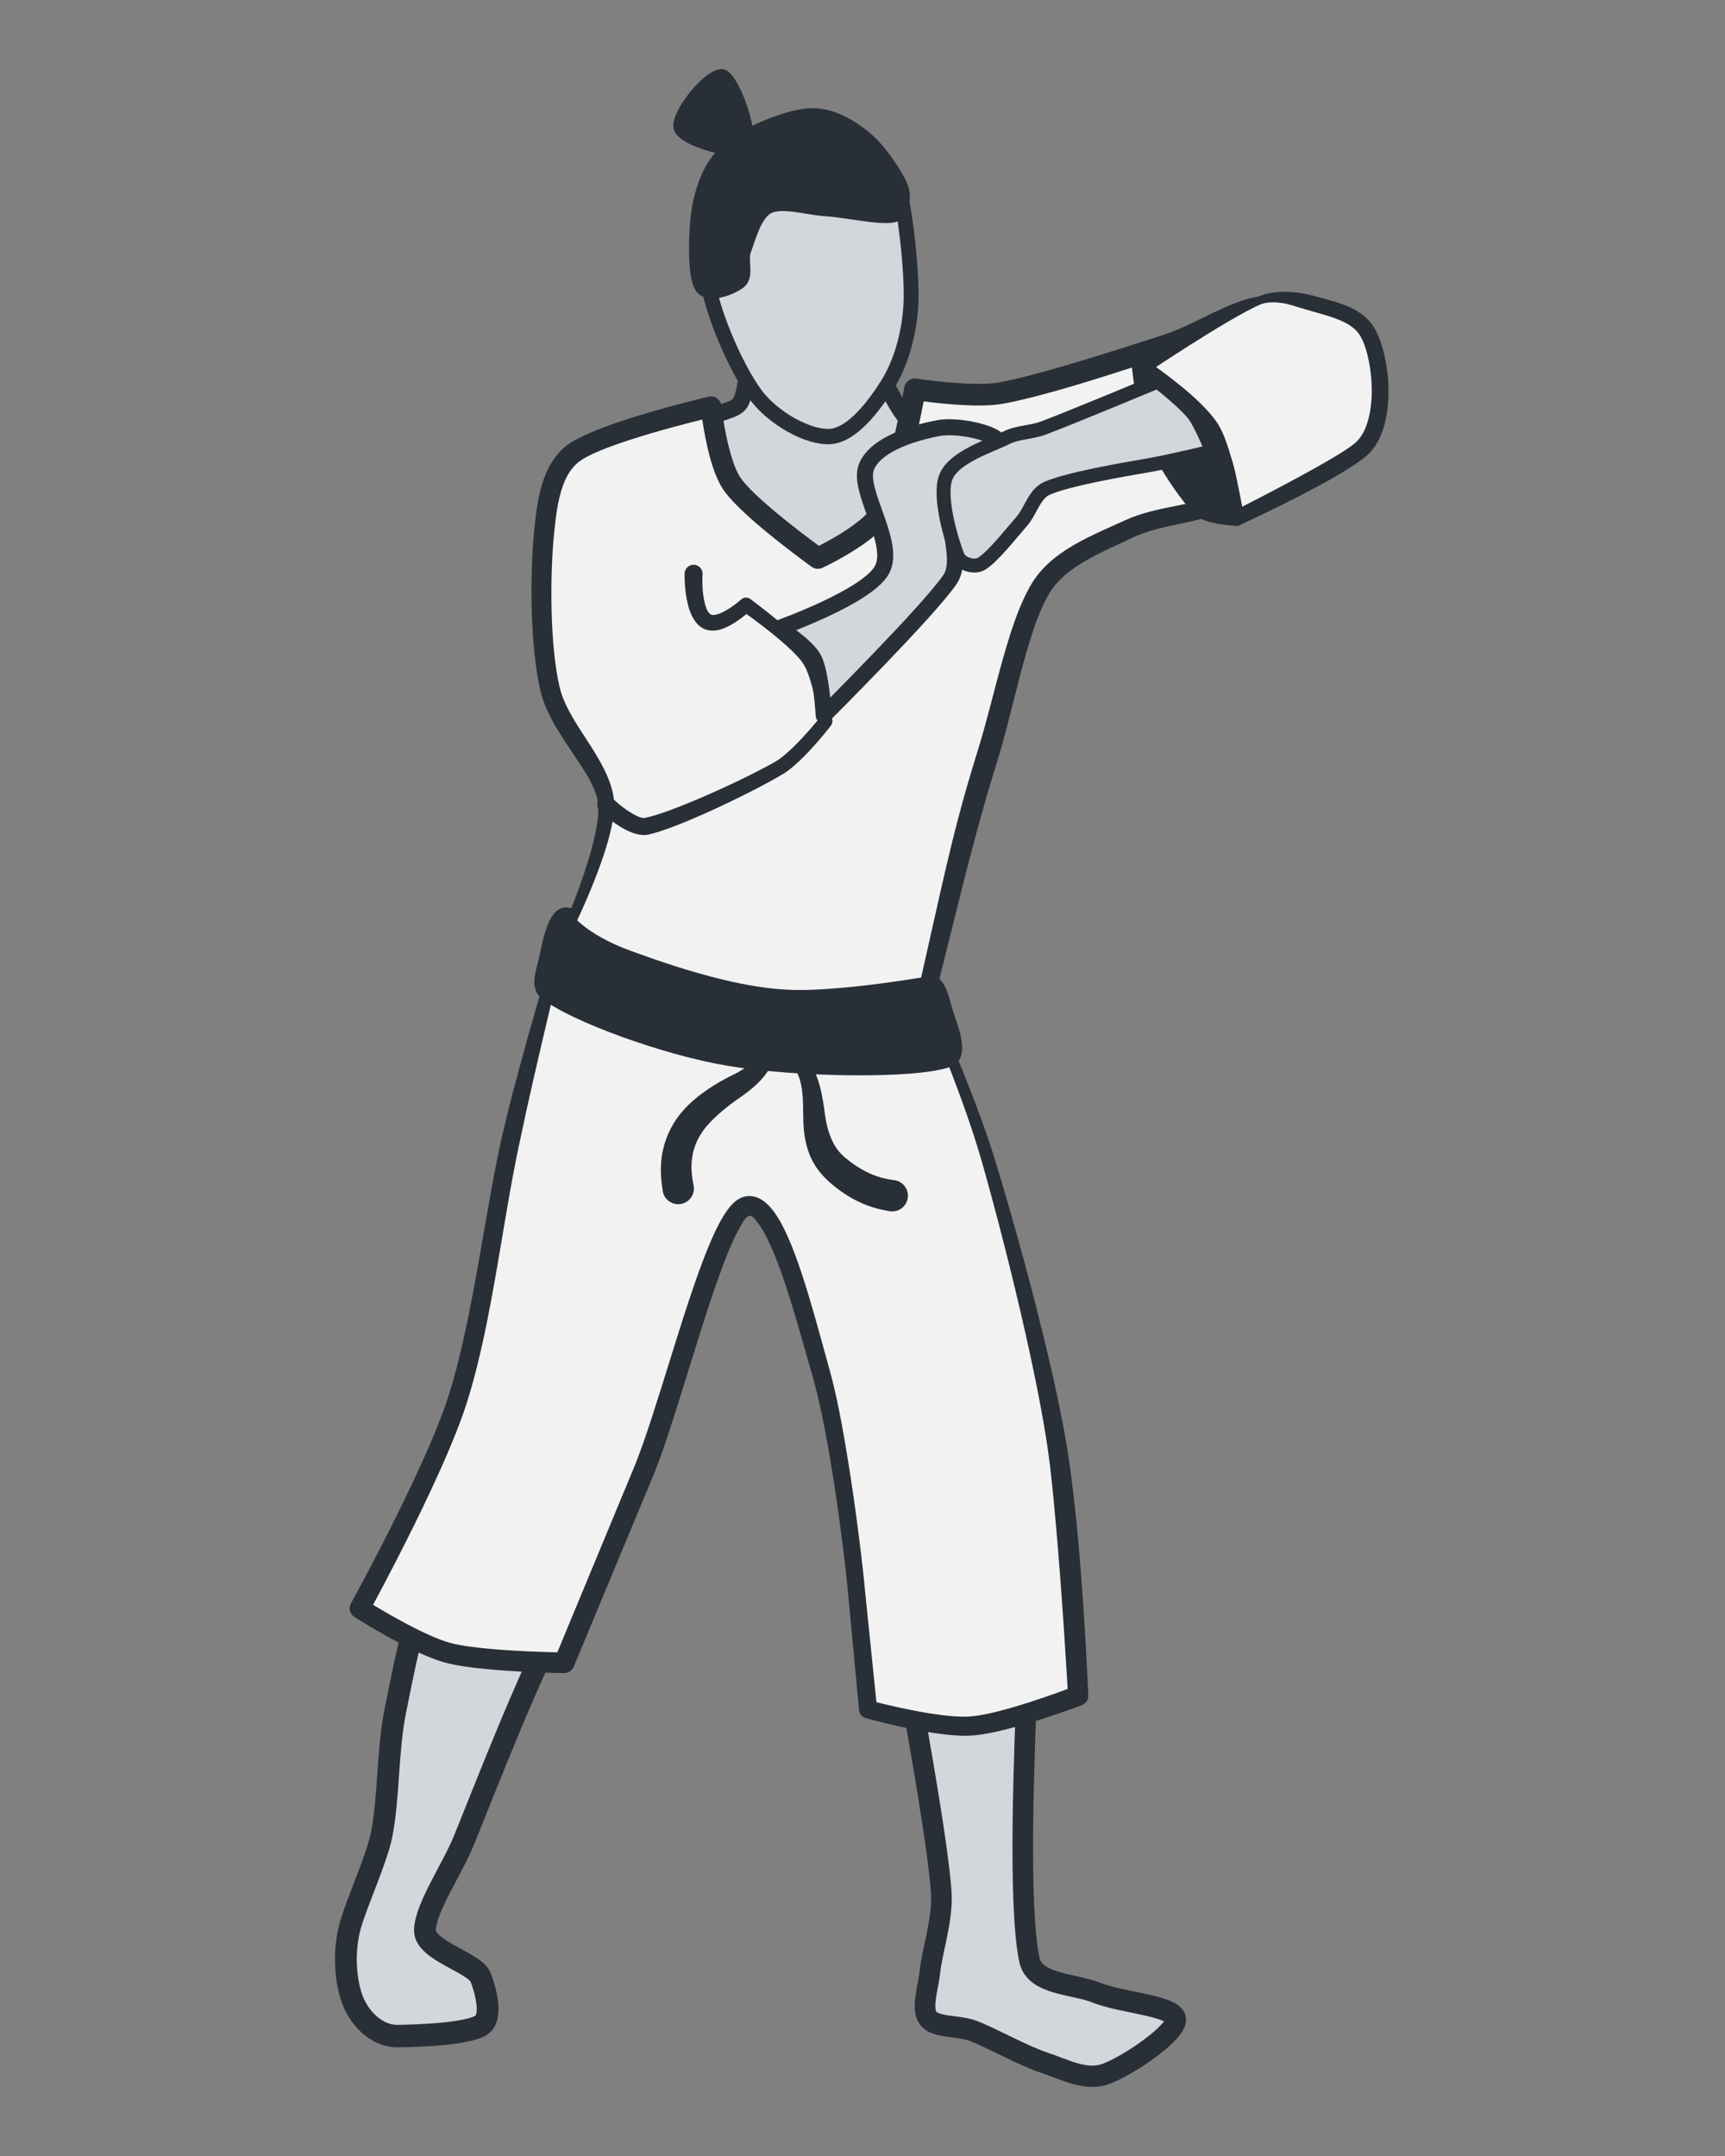 <?xml version="1.0" encoding="UTF-8" standalone="no"?>
<!DOCTYPE svg PUBLIC "-//W3C//DTD SVG 1.1//EN" "http://www.w3.org/Graphics/SVG/1.1/DTD/svg11.dtd">
<svg width="100%" height="100%" viewBox="0 0 1024 1280" version="1.1" xmlns="http://www.w3.org/2000/svg" xmlns:xlink="http://www.w3.org/1999/xlink" xml:space="preserve" xmlns:serif="http://www.serif.com/" style="fill-rule:evenodd;clip-rule:evenodd;stroke-linecap:round;stroke-linejoin:round;stroke-miterlimit:1.5;">
    <rect x="0" y="0" width="1024" height="1280" fill="#808080" stroke="none"/>
    <g id="Ebene1" transform="matrix(1.033,0,0,1.033,-61.262,-1.34)">
        <g transform="matrix(0.957,-0.138,0.134,0.99,-103.045,64.322)">
            <path d="M379.661,922.607C353.283,957.297 319.853,1016.22 301.643,1046.77C292.292,1062.45 273.558,1082.1 271.512,1094.75C269.647,1106.28 298.295,1117.26 300.527,1126C302.403,1133.35 304.479,1148.39 298.295,1152.78C291.227,1157.8 258.678,1154.27 246.961,1152.78C235.243,1151.29 226.502,1140.51 223.526,1129.35C220.55,1118.19 221.48,1100.14 227.99,1085.82C233.967,1072.67 248.782,1050.32 253.656,1036.72C260.724,1017.01 263.7,989.48 271.512,967.533C277.887,949.622 291.971,910.247 301.643,893.88" style="fill:rgb(209,215,219);stroke:rgb(41,47,54);stroke-width:12.94px;"/>
        </g>
        <g transform="matrix(0.966,2.77556e-17,-2.68093e-17,1,3.731,13.949)">
            <path d="M598.486,956.373C604.128,986.69 615.412,1047.32 617.458,1074.66C618.608,1090.04 612.064,1108.33 610.762,1120.42C609.805,1129.3 605.368,1141.52 609.646,1147.2C613.924,1152.89 627.751,1151.32 636.429,1154.54C647.96,1158.81 665.816,1168.7 678.835,1172.87C690.369,1176.56 703.012,1183.26 714.546,1179.56C727.565,1175.39 757.696,1155.65 756.952,1147.84C756.208,1140.03 724.589,1138.38 710.082,1132.69C696.294,1127.29 673.129,1128.18 669.908,1113.72C663.026,1082.85 666.87,992.58 668.792,947.446" style="fill:rgb(209,215,219);stroke:rgb(41,47,54);stroke-width:12.25px;"/>
        </g>
        <g transform="matrix(0.966,0,0,1,3.731,13.949)">
            <path d="M393.151,521.151C393.151,521.151 371.259,600.12 361.904,640C351.303,685.196 344.607,747.039 329.541,792.328C315.573,834.319 271.512,911.735 271.512,911.735C271.512,911.735 305.175,932.433 324.03,937.276C344.303,942.484 393.151,942.982 393.151,942.982C393.151,942.982 425.688,868.815 441.137,831.386C459.178,787.678 483.915,685.754 501.398,680.732C518.882,675.711 535.063,739.506 546.037,776.704C555.924,810.221 564.822,878.07 567.24,903.923C569.294,925.888 573.935,969.765 573.935,969.765C573.935,969.765 614.553,980.617 634.862,979.348C655.693,978.046 698.922,961.953 698.922,961.953C698.922,961.953 694.081,867.059 686.647,820.227C679.207,773.357 659.12,698.774 645.357,653.949C631.771,609.705 604.066,551.282 604.066,551.282" style="fill:rgb(242,242,242);"/>
            <path d="M390.402,520.44C390.402,520.44 373.863,573.835 362.677,614.931C360.302,623.656 358.263,631.848 356.555,638.829C349.11,670.219 343.505,709.638 335.727,745.974C332.349,761.754 328.57,776.948 324.006,790.61C319.467,804.197 311.714,821.538 303.362,838.713C286.108,874.194 266.268,908.95 266.268,908.95C264.747,911.622 265.636,914.974 268.298,916.611C268.298,916.611 283.652,926.076 299.553,933.814C307.662,937.76 315.923,941.24 322.473,942.931C329.613,944.774 340.166,946.086 350.999,946.979C371.533,948.671 393.086,948.916 393.086,948.916C395.576,948.942 397.836,947.512 398.808,945.297L446.91,833.609C457.765,807.248 471.106,759.792 483.702,725.026C488.22,712.555 492.59,701.748 496.795,694.311C499.208,690.044 500.912,686.82 503.078,686.188C504.988,685.63 506.288,687.631 508.128,689.884C511.222,693.675 514.203,699.238 517.123,705.834C526.258,726.469 534.437,756.744 540.853,778.131C544.732,791.071 548.511,809.195 551.758,828.01C556.851,857.516 560.682,888.696 562.16,904.367L568.582,970.293C568.808,972.424 570.364,974.203 572.501,974.774C572.501,974.774 590.937,979.794 609.323,982.768C618.744,984.291 628.156,985.25 635.23,984.843C642.551,984.42 652.531,982.293 662.548,979.615C681.738,974.484 701.089,967.383 701.089,967.383C703.515,966.48 705.068,964.175 704.94,961.666C704.94,961.666 703.113,918.691 699.28,876.279C697.4,855.481 694.916,834.835 692.321,819.386C689.073,800.242 683.685,776.508 677.452,752.061C668.39,716.515 657.564,679.461 649.085,652.881C644.843,639.575 639.3,625.006 633.647,611.112C620.486,578.769 606.654,550.137 606.654,550.137C605.999,548.758 604.309,548.151 602.881,548.783C601.453,549.414 600.825,551.047 601.479,552.426C601.479,552.426 612.114,575.252 623.251,603.191C629.915,619.909 636.738,638.467 641.628,655.018C649.485,681.636 659.441,718.727 667.695,754.278C673.33,778.549 678.167,802.093 680.973,821.067C682.725,832.821 684.196,847.622 685.631,863.166C689.179,901.611 691.857,944.632 692.657,958.029C686.124,960.39 672.719,965.076 659.383,968.776C650.258,971.308 641.177,973.404 634.494,973.853C628.116,974.284 619.621,973.432 611.107,972.142C598.071,970.168 584.998,967.133 578.908,965.643C578.908,965.643 572.319,903.48 572.319,903.48C570.853,887.661 566.931,856.2 561.946,826.395C558.724,807.129 555.072,788.548 551.22,775.278C543.758,749.547 533.819,711.309 522.679,691.135C518.974,684.426 514.955,679.576 511.038,677.114C507.329,674.784 503.527,674.201 499.719,675.277C497.164,675.999 494.341,677.873 491.59,681.099C487.409,686.003 482.837,694.641 478.234,705.63C463.789,740.113 447.964,798.752 435.364,829.163L389.075,936.982C381.951,936.843 366.719,936.427 352.019,935.251C341.986,934.449 332.203,933.313 325.586,931.622C319.688,930.114 312.271,926.941 304.964,923.407C294.904,918.542 285.069,912.962 279.467,909.684C285.496,898.855 300.547,871.412 314.017,843.532C322.553,825.864 330.449,808.018 335.077,794.046C339.726,780.011 343.595,764.414 347.002,748.205C354.628,711.912 359.978,672.534 367.253,641.171C371.338,621.97 378.134,593.736 384.062,569.546C390.49,543.315 395.9,521.862 395.9,521.862C396.306,520.396 395.404,518.888 393.887,518.496C392.37,518.103 390.808,518.974 390.402,520.44Z" style="fill:rgb(41,47,54);"/>
        </g>
        <path d="M498.051,196.017C488.676,198.396 489.495,225.032 484.659,232.844C481.4,238.108 470.966,237.005 469.036,242.888C465.13,254.791 448.658,287.911 461.224,304.265C474.802,321.934 524.647,353.181 550.5,348.903C576.353,344.625 607.746,290.514 614.628,271.17C620.429,254.863 587.512,251.006 578.649,239.7C570.392,229.167 559.639,200.161 548.001,195.589C532.377,189.451 510.512,192.856 498.051,196.017Z" style="fill:rgb(209,215,219);stroke:rgb(41,47,54);stroke-width:9.56px;"/>
        <g transform="matrix(0.966,0,0,1,3.731,13.949)">
            <path d="M395.709,514.571C389.513,511.853 385.786,527.955 383.987,536.859C382.498,544.222 378.404,553.316 382.853,556.709C399.399,569.327 453.581,588.446 491.413,594.562C531.171,600.99 601.64,602.181 621.4,595.277C627.784,593.046 622.786,580.037 619.589,570.928C616.741,562.814 615.997,554.194 609.972,552.424C590.927,546.829 540.826,549.588 506.853,543.586C471.142,537.277 414.16,522.665 395.709,514.571Z" style="fill:rgb(41,47,54);stroke:rgb(41,47,54);stroke-width:10.87px;"/>
        </g>
        <g transform="matrix(0.962,0.084,-0.081,0.996,-53.058,-54.492)">
            <path d="M552.276,163.675C554.895,184.149 574.181,219.063 587.853,234.181C599.18,246.704 621.335,256.461 634.31,254.379C647.285,252.298 658.803,234.582 665.702,221.693C672.6,208.804 675.775,192.295 675.701,177.044C675.615,159.41 668.641,126.722 665.189,115.889C664.085,112.428 658.464,113.107 654.989,112.051C649.361,110.339 639.364,107.41 631.42,105.623C621.897,103.48 607.732,98.242 597.852,99.195C588.417,100.104 577.611,103.596 572.14,111.336C564.544,122.083 549.909,145.165 552.276,163.675Z" style="fill:rgb(209,215,219);stroke:rgb(41,47,54);stroke-width:8.84px;"/>
        </g>
        <g transform="matrix(0.962,0.084,-0.081,0.996,-53.058,-54.492)">
            <path d="M545,136.334C544.762,147.88 546.044,169.306 550.714,174.901C555.384,180.496 569.135,173.727 573.022,169.902C576.909,166.076 572.314,157.688 574.037,151.946C576.249,144.577 578.512,130.313 586.291,125.687C594.069,121.062 609.226,124.421 620.707,124.192C633.228,123.943 654.155,126.811 661.417,124.192C666.424,122.386 666.622,113.257 664.273,108.479C660.821,101.456 649.87,88.243 640.704,82.054C631.539,75.864 620.331,70.765 609.279,71.341C597.852,71.936 581.663,79.911 572.14,85.625C564.057,90.475 556.591,97.311 552.142,105.623C547.619,114.074 545.217,125.826 545,136.334Z" style="fill:rgb(41,47,54);stroke:rgb(41,47,54);stroke-width:8.5px;"/>
        </g>
        <g transform="matrix(-1.041,-0.165,0.152,-1.027,874.223,1438.69)">
            <path d="M495.72,656.299C496.907,659.79 498.911,665.318 498.805,672.153C498.736,676.634 497.846,681.707 495.132,687.11C493.414,690.622 490.737,694.418 487.637,698.151C484.619,701.786 481.302,705.404 477.88,708.544C472.615,713.698 466.827,719.879 463.896,727.922C462.072,732.929 460.871,738.527 462.133,744.84C462.572,747.034 463.297,749.172 464.311,751.489C464.553,752.524 465.58,753.157 466.602,752.9C467.624,752.643 468.258,751.594 468.016,750.558C467.908,748.335 468.141,746.369 468.303,744.412C468.714,739.451 470.087,735.412 472.167,731.877C475.642,725.974 481.07,721.969 485.91,718.623C491.032,714.815 496.164,710.294 500.475,705.612C503.876,701.919 506.671,698.06 508.732,694.479C513.13,686.679 514.818,679.229 515.2,672.598C515.736,663.283 513.438,655.602 511.992,650.78C510.539,646.235 505.714,643.782 501.223,645.305C496.733,646.828 494.267,651.754 495.72,656.299Z" style="fill:rgb(41,47,54);"/>
        </g>
        <g transform="matrix(1.31,-0.655,-0.407,-0.873,186.72,1593.28)">
            <path d="M503.096,669.134C501.332,670.944 498.451,673.835 495.433,679.28C493.555,682.666 491.587,686.965 489.801,692.57C488.466,696.552 487.446,700.832 487.431,706.393C487.42,710.821 487.811,715.941 489.067,722.142C491.552,733.957 493.706,745.714 492.103,756.764C490.715,766.335 486.767,775.791 477.027,784.122C475.76,785.256 474.154,784.637 473.443,782.741C472.731,780.845 473.182,778.384 474.448,777.25C481.955,770.222 485.363,762.988 486.069,755.351C486.938,745.961 483.852,736.603 481.02,727.147C478.707,719.64 477.59,713.261 477.183,707.638C476.563,699.072 477.797,692.2 479.507,685.769C481.588,678.376 483.956,672.643 486.263,668.125C490.126,660.562 493.904,656.445 496.221,653.888C499.04,650.887 502.869,651.867 504.766,656.074C506.663,660.281 505.915,666.133 503.096,669.134Z" style="fill:rgb(41,47,54);"/>
        </g>
        <g transform="matrix(0.061,-0.759,0.744,0.065,382.592,689.388)">
            <path d="M800.406,78.403C792.073,72.403 799.228,26.848 810.561,21.736C821.895,16.625 859.406,43.292 856.406,54.403C853.406,65.514 808.739,84.403 800.406,78.403Z" style="fill:rgb(41,47,54);stroke:rgb(41,47,54);stroke-width:4.45px;"/>
        </g>
        <path d="M387.571,530.804C387.571,530.804 408.588,485.05 407.658,463.847C406.728,442.643 380.819,421.055 375.296,396.889C369.344,370.85 369.716,330.118 371.948,307.613C373.55,291.452 375.731,271.651 388.687,261.859C404.682,249.769 467.92,235.076 467.92,235.076C467.92,235.076 471.302,267.102 480.195,279.714C490.425,294.221 529.297,322.12 529.297,322.12C529.297,322.12 558.561,308.497 566.124,295.337C575.423,279.156 585.095,225.032 585.095,225.032C585.095,225.032 618.063,230.119 634.197,227.264C658.376,222.986 704.874,207.735 730.169,199.365C749.187,193.073 768.112,179.092 785.967,177.046C803.289,175.061 826.327,179.278 837.301,187.09C848.049,194.741 851.622,211.641 851.808,223.916C851.994,236.192 849.029,253.127 838.417,260.743C822.607,272.088 778.713,284.55 756.952,291.99C740.899,297.478 723.193,298.141 707.85,305.381C691.297,313.193 668.216,321.751 657.632,338.86C644.055,360.807 636.652,404.282 626.385,437.064C615.784,470.914 608.158,503.277 602.95,525.224C600.887,533.918 592.907,567.63 592.907,567.63C592.907,567.63 540.563,576.199 511.442,574.326C479.637,572.28 443.254,559.204 421.05,550.891C396.759,541.797 387.571,530.804 387.571,530.804Z" style="fill:rgb(242,242,242);"/>
        <path d="M384.983,529.615C384.524,530.614 384.681,531.787 385.386,532.63C385.386,532.63 390.108,538.374 401.748,545.18C406.554,547.99 412.558,551.006 419.939,553.857C433.816,559.224 453.217,566.493 473.609,571.82C486.1,575.083 498.957,577.609 511.171,578.541C520.688,579.259 532.652,578.908 544.516,578.103C569.356,576.418 593.739,572.716 593.739,572.716C595.792,572.379 597.442,570.842 597.921,568.817L608.442,526.527C611.423,514.492 615.22,499.325 619.755,482.471C623.434,468.8 627.578,454.01 632.361,438.935C639.049,417.239 644.473,390.881 651.261,369.144C654.581,358.511 658.192,349.017 662.544,341.899C666.31,335.737 671.919,330.836 678.189,326.666C688.455,319.839 700.469,314.943 710.171,310.298C714.485,308.233 719.004,306.73 723.622,305.491C735.183,302.389 747.317,300.821 758.629,296.893C773.135,291.902 797.427,284.611 816.775,277.015C826.975,273.011 835.844,268.892 841.415,264.92C846.51,261.287 850.19,255.887 852.68,249.727C856.032,241.438 857.2,231.751 857.119,223.836C857.038,215.889 855.613,206.161 852.049,197.819C849.421,191.665 845.612,186.276 840.499,182.598C834.192,178.062 824.247,174.502 813.44,172.552C804.042,170.856 794.002,170.361 785.31,171.316C779.114,171.996 772.785,173.964 766.378,176.589C753.92,181.693 741.112,189.434 728.267,193.616C713.564,198.428 691.67,205.507 671.207,211.475C656.752,215.691 643.028,219.369 633.112,221.129C628.158,222.007 621.498,222.043 614.797,221.749C600.509,221.123 586.041,218.898 586.041,218.898C582.71,218.384 579.578,220.622 578.985,223.94C578.985,223.94 575.025,246.164 569.751,266.25C566.971,276.835 563.893,286.828 560.773,292.262C558.599,296.057 554.225,299.794 549.508,303.226C542.347,308.436 534.261,312.795 529.907,315.011C524.585,311.106 512.961,302.415 502.488,293.482C495.227,287.287 488.494,281.021 485.116,276.244C482.48,272.516 480.472,266.838 478.848,260.97C475.316,248.203 473.846,234.45 473.846,234.45C473.666,232.752 472.767,231.212 471.375,230.221C469.984,229.231 468.235,228.885 466.571,229.272C466.571,229.272 440.57,235.351 417.553,242.929C403.886,247.43 391.279,252.56 385.163,257.196C378.94,261.912 374.761,268.545 371.982,276.111C368.418,285.81 367.173,297.08 366.198,307.043C365.052,318.82 364.408,335.508 364.894,352.537C365.356,368.717 366.845,385.2 369.83,398.139C372.985,411.682 381.994,424.585 390.213,436.831C393.569,441.832 396.821,446.679 399.21,451.542C401.27,455.735 402.78,459.865 403.08,464.047C403.566,470.917 401.663,480.564 398.967,490.295C393.555,509.826 384.983,529.615 384.983,529.615ZM390.99,530.246C393.459,524.994 400.921,508.703 406.289,492.523C409.818,481.887 412.366,471.287 412.236,463.646C412.151,458.282 410.654,452.859 408.299,447.365C405.979,441.95 402.812,436.444 399.316,430.905C392.143,419.542 383.533,408.004 380.761,395.64C377.971,383.319 376.665,367.628 376.284,352.234C375.876,335.741 376.546,319.584 377.697,308.183C378.605,299.155 379.645,288.921 382.898,280.139C384.902,274.731 387.749,269.885 392.211,266.522C397.675,262.404 409.029,258.103 421.222,254.125C436.851,249.026 453.88,244.636 462.871,242.419C463.693,247.988 465.121,256.245 467.286,264.152C469.296,271.493 471.991,278.514 475.274,283.184C479.051,288.555 486.484,295.712 494.615,302.686C509.098,315.108 525.735,327.083 525.735,327.083C527.528,328.37 529.875,328.59 531.875,327.658C531.875,327.658 545.36,321.398 556.727,313.176C563,308.637 568.575,303.442 571.474,298.412C574.969,292.34 578.596,281.231 581.716,269.398C585.444,255.256 588.537,240.078 590.102,231.992C595.881,232.734 605.098,233.77 614.246,234.18C621.943,234.524 629.591,234.404 635.283,233.4C645.547,231.589 659.776,227.875 674.723,223.471C695.315,217.404 717.296,210.057 732.071,205.115C745.154,200.716 758.189,192.736 770.867,187.401C776.2,185.157 781.452,183.394 786.623,182.777C794.296,181.861 803.17,182.249 811.489,183.668C820.474,185.201 828.832,187.868 834.103,191.582C838.598,194.748 841.487,199.932 843.395,205.522C845.496,211.676 846.384,218.365 846.497,223.997C846.61,229.614 846.037,236.298 844.205,242.462C842.528,248.105 839.854,253.36 835.419,256.566C828.955,261.234 817.567,266.086 805.015,270.669C787.488,277.068 767.739,282.864 755.276,287.086C744.161,290.826 732.254,292.214 720.9,295.136C715.627,296.493 710.468,298.166 705.53,300.464C695.35,305.198 682.783,310.226 671.991,317.233C664.246,322.262 657.419,328.316 652.72,335.821C647.863,343.581 643.697,353.917 639.941,365.549C632.94,387.227 627.294,413.55 620.41,435.192C616.651,447.283 613.225,459.173 610.236,470.496C604.814,491.044 600.691,509.673 597.458,523.921L588.639,563.125C581.175,564.356 562.632,567.254 543.792,568.961C532.392,569.993 520.887,570.6 511.713,570.111C499.944,569.495 487.52,567.354 475.435,564.49C455.219,559.698 435.95,552.919 422.16,547.926C415.088,545.361 409.31,542.636 404.699,540.039C397.294,535.868 392.94,532.123 390.99,530.246L390.99,530.246Z" style="fill:rgb(41,47,54);"/>
        <path d="M404.092,467.588C404.092,467.588 412.82,475.715 421.183,479.286C425.07,480.945 428.925,481.631 432.117,480.917C439.356,479.302 451.37,474.626 464.12,468.94C480.999,461.413 499.216,452.159 509.095,446.249C512.926,443.963 517.359,440.071 521.54,435.84C529.632,427.651 536.851,418.269 536.851,418.269C537.487,417.454 537.775,416.419 537.651,415.393C537.651,415.393 536.185,403.73 533.085,392.862C531.458,387.159 529.363,381.68 526.846,378.012C524.083,373.941 518.756,368.729 512.977,363.642C502.461,354.384 490.427,345.519 490.427,345.519C488.811,344.363 486.603,344.511 485.155,345.873C485.155,345.873 480.464,350.147 475.142,352.863C473.494,353.705 471.78,354.386 470.15,354.65C469.131,354.815 468.153,354.819 467.4,354.208C465.538,352.697 464.714,349.804 464.057,346.829C462.452,339.57 463.039,331.278 463.039,331.278C463.167,328.429 460.956,326.012 458.107,325.885C455.257,325.758 452.84,327.968 452.713,330.817C452.713,330.817 452.466,340.613 454.699,349.094C456.062,354.269 458.376,358.927 461.744,361.454C464.997,363.897 469.103,364.301 473.42,363.041C478.991,361.414 484.967,356.941 488.276,354.193C492.395,357.15 500.566,363.161 507.928,369.46C513.208,373.977 518.072,378.63 520.589,382.288C522.71,385.405 524.385,390.091 525.732,394.934C527.941,402.869 529.2,411.25 529.664,414.7C527.449,417.415 521.865,424.092 515.786,430.075C512.094,433.709 508.227,437.094 504.862,439.037C495.093,444.663 477.107,453.435 460.45,460.515C448.326,465.668 436.929,469.929 430.07,471.327C428.019,471.744 425.579,470.474 423.127,469.117C416.941,465.694 411.224,460.105 411.224,460.105C409.159,458.137 405.885,458.216 403.917,460.281C401.949,462.346 402.028,465.62 404.092,467.588Z" style="fill:rgb(41,47,54);"/>
        <g transform="matrix(0.997,0.076,-0.076,0.997,21.309,-59.692)">
            <path d="M778.155,174.814C787.659,170.554 799.189,172.772 809.402,174.814C819.632,176.86 832.651,178.72 839.533,187.09C846.414,195.459 850.32,213.501 850.692,225.032C851.041,235.859 849.48,248.675 841.765,256.279C828.931,268.926 773.691,300.917 773.691,300.917C773.691,300.917 766.066,264.463 755.836,250.699C745.607,236.936 712.314,218.337 712.314,218.337C712.314,218.337 761.974,182.068 778.155,174.814Z" style="fill:rgb(242,242,242);"/>
            <path d="M777.224,172.737C771.157,175.227 760.474,181.487 749.312,188.418C730.043,200.385 709.415,214.367 709.415,214.367C708.063,215.355 707.306,216.963 707.408,218.635C707.509,220.306 708.455,221.811 709.917,222.628C709.917,222.628 724.291,230.604 737.009,239.792C743.205,244.269 749.065,248.96 752.382,253.266C755.67,257.569 758.766,264.262 761.271,271.312C766.451,285.892 769.38,301.819 769.38,301.819C769.669,303.203 770.605,304.364 771.896,304.94C773.187,305.516 774.676,305.438 775.899,304.729C775.899,304.729 798.445,292.204 818.131,279.609C829.788,272.15 840.396,264.575 845.231,259.796C848.93,256.126 851.473,251.469 853.087,246.335C855.237,239.499 855.75,231.812 855.497,224.877C855.239,217.784 853.714,208.358 851.029,199.992C849.01,193.699 846.316,188.003 843.115,184.144C839.812,180.167 835.375,177.38 830.4,175.417C823.955,172.872 816.603,171.702 810.267,170.488C807.768,170.054 805.205,169.528 802.592,169.248C798.55,168.816 794.482,168.805 790.506,169.161C785.811,169.581 781.299,170.534 777.224,172.737L777.224,172.737ZM779.086,176.891C782.743,175.568 786.614,175.32 790.561,175.605C794.134,175.863 797.665,176.785 801.226,177.576C803.693,178.124 806.158,178.602 808.537,179.14C814.342,180.35 821.092,181.485 826.987,183.901C830.472,185.329 833.651,187.211 835.95,190.036C839.088,193.885 841.418,200.033 843.09,206.468C844.784,212.988 845.737,219.831 845.887,225.187C846.025,230.121 845.745,235.5 844.557,240.525C843.453,245.189 841.573,249.557 838.298,252.762C834.706,256.291 827.613,261.309 819.466,266.809C804.286,277.056 785.381,288.677 776.515,294.065C774.929,287.967 772.189,278.068 768.847,268.625C766.041,260.697 762.856,253.065 759.29,248.132C755.721,243.154 749.437,237.491 742.58,232.277C734.912,226.446 726.569,221.137 721.03,217.771C729.437,211.259 745.498,198.981 759.366,189.316C767.329,183.766 774.544,179.095 779.086,176.891L779.086,176.891Z" style="fill:rgb(41,47,54);"/>
        </g>
        <path d="M506.978,362.295C506.978,362.295 557.754,344.253 566.124,328.816C574.493,313.379 551.802,283.248 557.196,269.67C562.59,256.093 585.839,249.769 598.486,247.351C610.098,245.132 632.151,250.513 633.081,255.163C634.011,259.813 608.53,267.067 604.066,275.25C599.602,283.434 606.115,294.567 606.298,304.265C606.484,314.123 610.836,326.086 605.182,334.396C592.907,352.437 532.645,412.513 532.645,412.513C532.645,412.513 531.343,388.52 527.065,380.15C522.988,372.173 506.978,362.295 506.978,362.295Z" style="fill:rgb(209,215,219);stroke:rgb(41,47,54);stroke-width:9.2px;"/>
        <path d="M712.314,211.641C712.314,211.641 715.116,238.514 720.126,251.815C725.519,266.137 739.841,287.34 748.024,295.337C753.19,300.386 770.344,300.917 770.344,300.917C770.344,300.917 768.557,270.562 761.416,258.511C752.488,243.446 712.314,211.641 712.314,211.641Z" style="fill:rgb(41,47,54);stroke:rgb(41,47,54);stroke-width:5.23px;"/>
        <path d="M724.589,220.568C724.589,220.568 673.255,241.958 658.748,247.351C651.898,249.898 644.082,249.663 637.545,252.931C628.245,257.581 607.6,263.905 602.95,275.25C598.3,286.596 606.298,312.635 609.646,321.004C611.394,325.373 618.907,327.721 623.037,325.468C629.175,322.12 640.149,308.171 646.473,300.917C651.704,294.917 653.692,285.148 660.98,281.946C673.255,276.552 705.06,271.158 720.126,268.555C730.415,266.776 755.836,260.743 755.836,260.743C755.836,260.743 751.372,249.397 746.908,241.772C742.623,234.451 724.589,220.568 724.589,220.568Z" style="fill:rgb(209,215,219);stroke:rgb(41,47,54);stroke-width:8.02px;"/>
    </g>
</svg>
